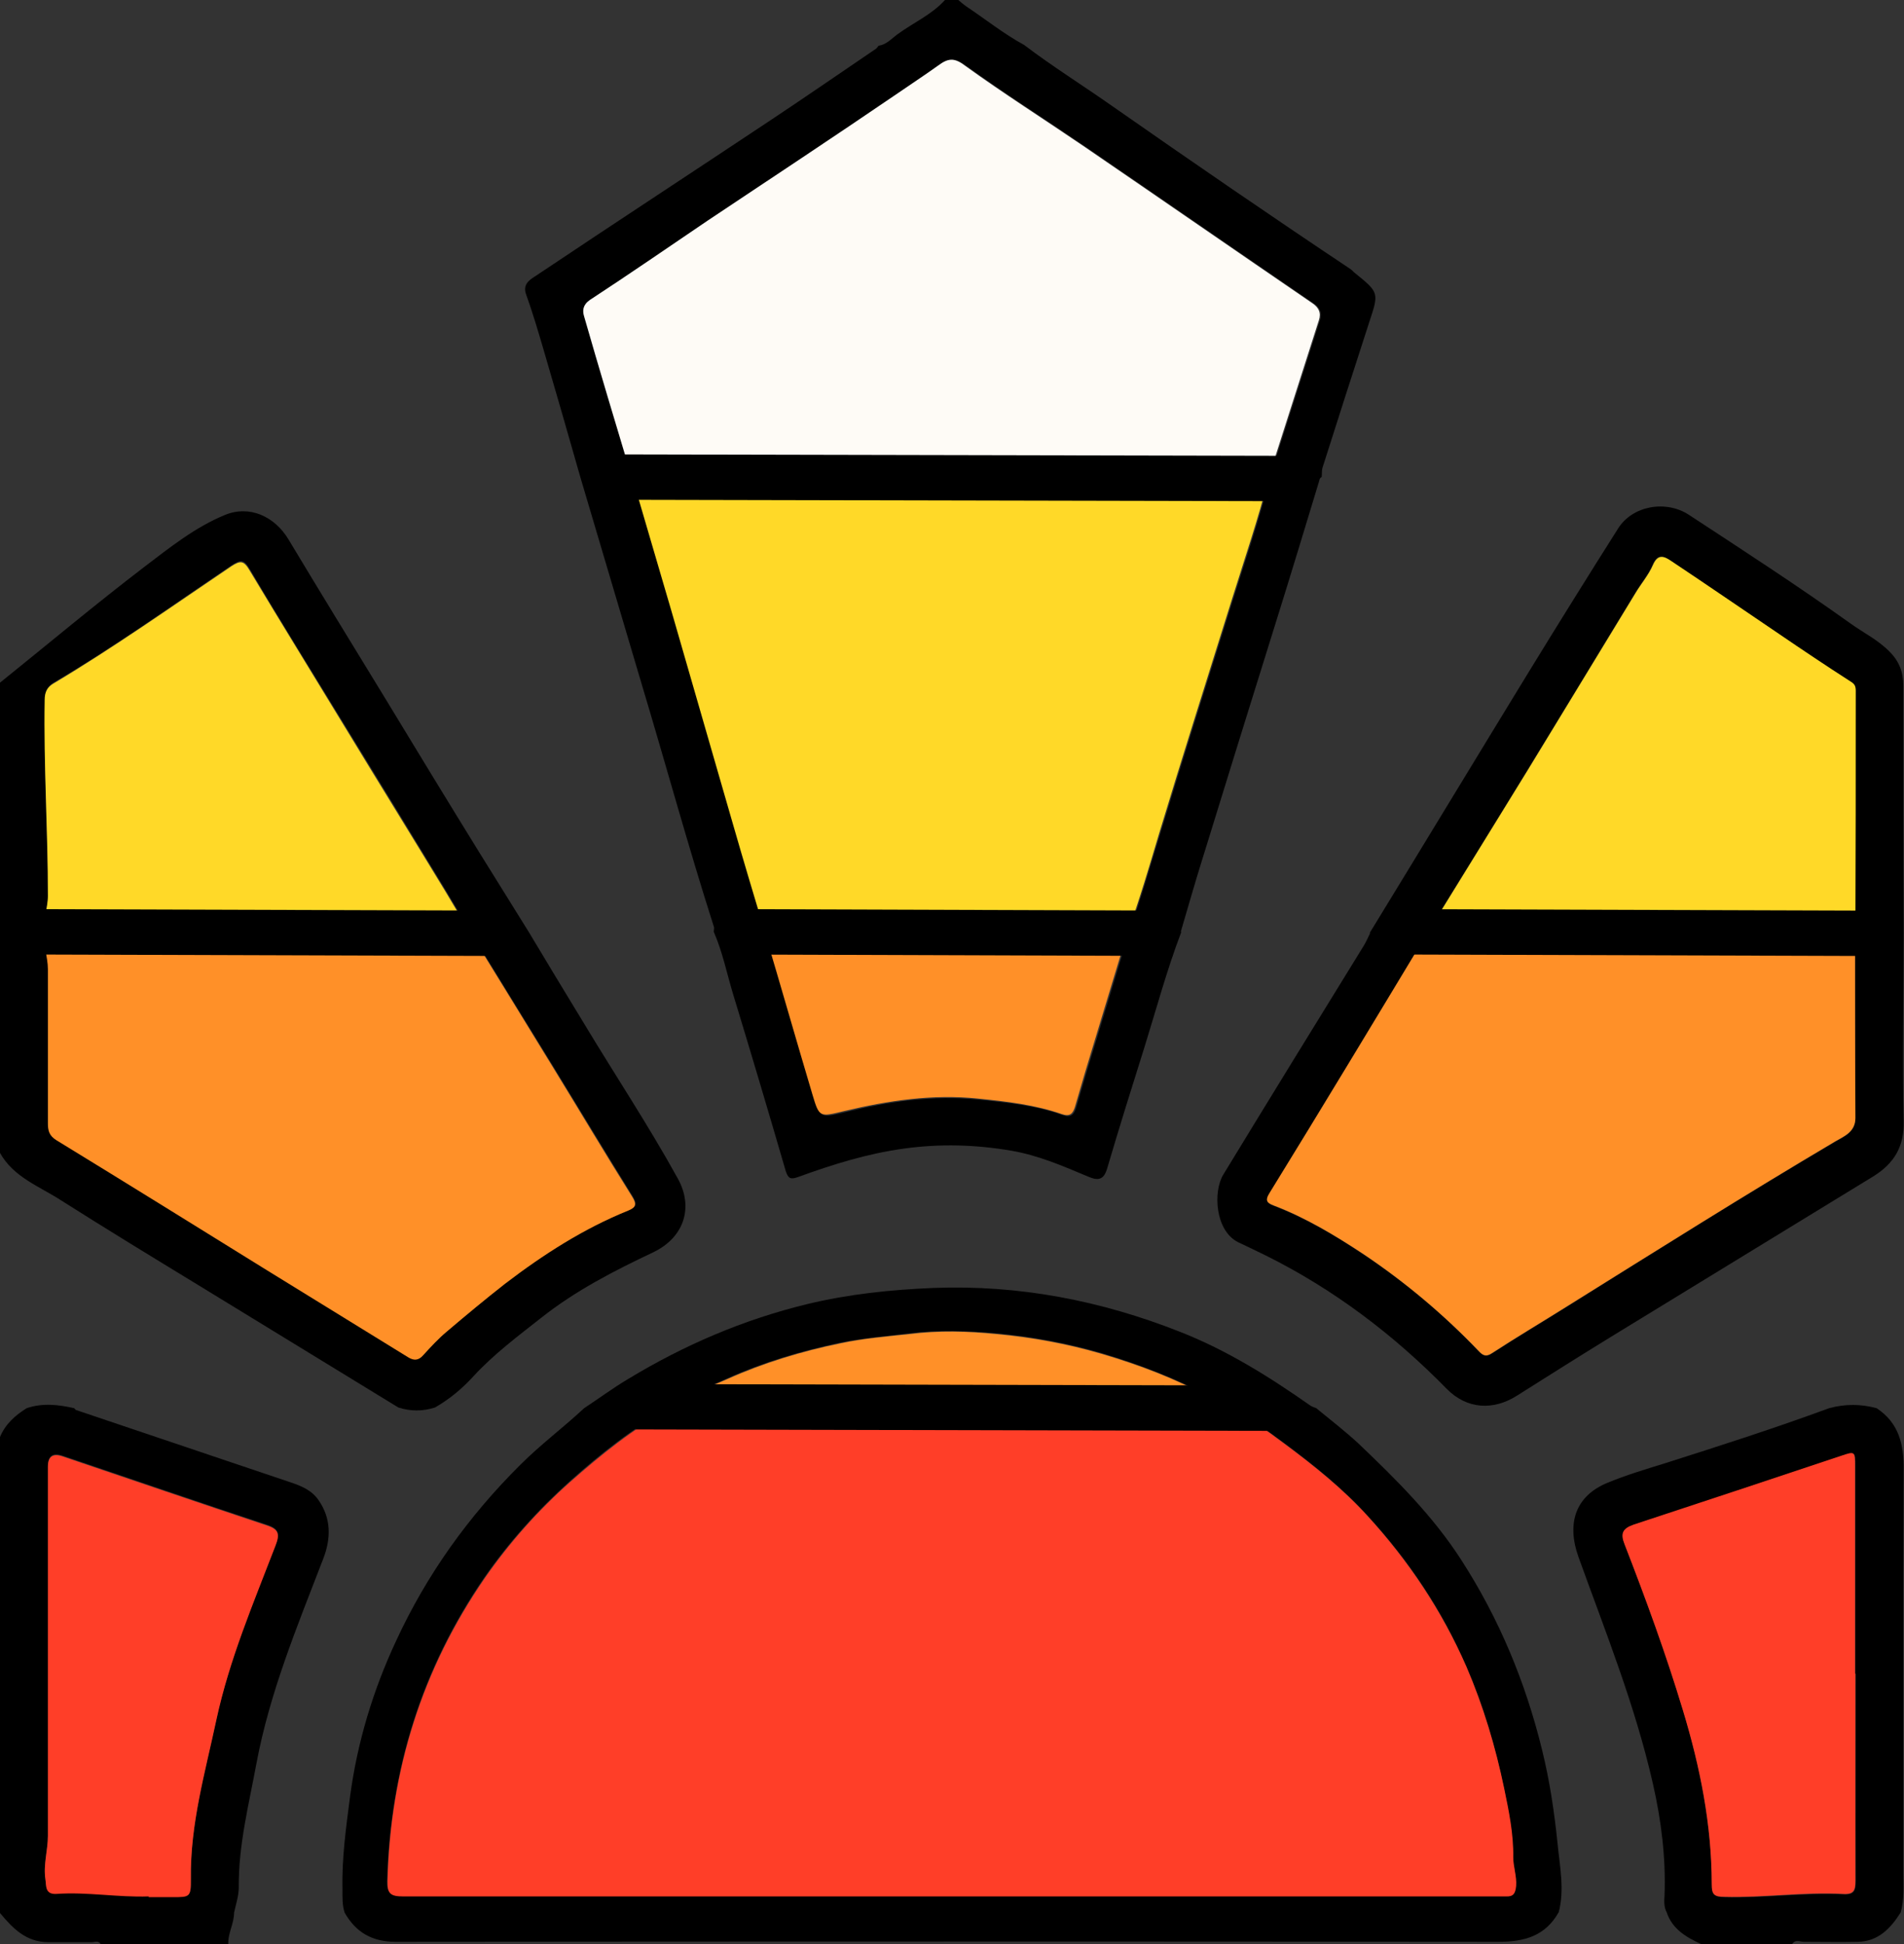 <?xml version="1.0" encoding="UTF-8"?><svg id="Layer_2" xmlns="http://www.w3.org/2000/svg" viewBox="0 0 52.87 54"><rect x="0" y="0" width="52.87" height="54" fill="#333333" stroke="none"/><defs><style>.cls-1{fill:none;stroke:#000;stroke-miterlimit:10;stroke-width:1.26px;}.cls-2{fill:#fefbf6;}.cls-3{fill:#ff9028;}.cls-4{fill:#ff3e28;}.cls-5{fill:#ffd928;}</style></defs><g id="Layer_1-2"><g><path d="m32.8,25.89c-.4,1.05-.69,2.13-1.02,3.19-.35,1.11-.7,2.23-1.03,3.35-.09.32-.23.38-.53.25-.69-.29-1.38-.59-2.13-.72-.99-.17-1.98-.2-2.99-.06-1.02.14-1.98.44-2.94.79-.2.07-.27.05-.34-.16-.48-1.65-.97-3.3-1.47-4.94-.17-.57-.29-1.16-.53-1.71,0-.05.02-.1,0-.15-.71-2.22-1.32-4.46-1.99-6.69-.57-1.92-1.14-3.85-1.71-5.77-.34-1.19-.68-2.38-1.03-3.57-.15-.51-.3-1.02-.48-1.52-.1-.27.08-.4.24-.5,2.15-1.44,4.32-2.86,6.47-4.29,1.01-.67,2.01-1.36,3.01-2.04.03-.02.04-.06.07-.08.21-.03.35-.19.51-.31C25.36.63,25.87.41,26.24,0,26.36,0,26.49,0,26.61,0c.07.06.14.12.21.17.54.36,1.05.77,1.62,1.08.79.6,1.64,1.13,2.45,1.7,2.19,1.53,4.4,3.05,6.62,4.53.04.03.07.07.11.1.68.55.67.55.4,1.37-.44,1.35-.87,2.7-1.3,4.05-.02.08-.01.17-.02.25-.05.02-.06.06-.07.11-.4,1.32-.8,2.64-1.21,3.95-.68,2.18-1.36,4.36-2.03,6.54-.21.67-.4,1.34-.6,2.02Zm2.43-12.61s.03-.04.04-.06c.46-1.44.92-2.88,1.38-4.32.07-.21,0-.36-.18-.48-2.12-1.45-4.23-2.91-6.35-4.36-1.1-.75-2.22-1.46-3.3-2.24-.31-.22-.47-.2-.74,0-.38.28-.78.54-1.18.81-1.73,1.18-3.47,2.33-5.21,3.49-1.1.73-2.18,1.48-3.28,2.21-.2.13-.21.3-.16.46.44,1.5.88,2.99,1.33,4.49.36,1.24.73,2.48,1.09,3.72.57,1.96,1.13,3.93,1.7,5.89.29,1,.59,2,.89,3.01.44,1.51.88,3.02,1.33,4.53.19.63.2.62.87.46,1.22-.3,2.45-.48,3.72-.35.79.08,1.58.16,2.33.43.23.08.31-.02.37-.2.1-.33.19-.66.29-.99.39-1.29.78-2.58,1.17-3.86.32-.89.58-1.8.86-2.71.66-2.18,1.35-4.35,2.03-6.53.35-1.12.73-2.23,1.02-3.37Z"/><path d="m0,18.96c1.33-1.07,2.64-2.17,4-3.21.71-.54,1.42-1.11,2.25-1.45.69-.28,1.38.05,1.76.68.87,1.45,1.76,2.9,2.64,4.34.88,1.45,1.76,2.9,2.65,4.34.46.74.92,1.48,1.38,2.22.51.85,1.02,1.7,1.54,2.55.86,1.43,1.79,2.83,2.6,4.3.44.79.19,1.63-.68,2.05-1.08.51-2.15,1.06-3.1,1.81-.66.52-1.33,1.02-1.9,1.64-.31.34-.66.63-1.06.86-.34.11-.68.11-1.02,0-1.85-1.13-3.69-2.26-5.54-3.39-1.28-.78-2.56-1.56-3.82-2.36C1.1,32.95.38,32.7,0,32.02,0,27.66,0,23.31,0,18.96Zm1.27,6.93c-.08.34.07.67.07,1.01-.01,1.42,0,2.85,0,4.27,0,.21.03.35.24.48,1.96,1.2,3.91,2.41,5.86,3.62,1.3.81,2.61,1.61,3.91,2.41.15.1.28.1.41-.06.21-.23.42-.46.66-.66.53-.45,1.07-.9,1.62-1.33,1.06-.81,2.18-1.52,3.42-2.03.22-.09.23-.18.1-.39-.74-1.19-1.46-2.39-2.19-3.58-.77-1.25-1.54-2.5-2.31-3.76-.23-.38-.45-.76-.68-1.14-.93-1.53-1.86-3.05-2.8-4.58-.88-1.44-1.78-2.88-2.64-4.34-.16-.27-.25-.28-.51-.11-1.63,1.1-3.23,2.25-4.93,3.25-.17.1-.25.23-.25.46-.04,1.81.08,3.62.09,5.44,0,.34-.14.67-.07,1.01Z"/><path d="m0,53.11v-13.2c.15-.36.42-.6.74-.8.44-.15.88-.1,1.32,0,.02.02.03.04.05.05,1.99.67,3.97,1.34,5.96,2.01.3.1.59.22.78.5.35.51.34,1.06.13,1.61-.72,1.87-1.49,3.72-1.86,5.7-.21,1.14-.5,2.26-.49,3.44,0,.23-.08.47-.13.7,0,.31-.18.58-.16.89h-3.54c-.05-.13-.17-.07-.25-.07-.4,0-.81,0-1.21,0-.62,0-.99-.39-1.34-.81Zm4.13-.44c.22,0,.44,0,.66,0,.49,0,.52,0,.51-.51-.02-1.52.4-2.96.71-4.42.36-1.67,1.03-3.24,1.64-4.83.12-.31.1-.45-.23-.56-1.9-.63-3.79-1.28-5.68-1.92q-.41-.14-.41.29c0,3.42,0,6.83,0,10.25,0,.4-.13.8-.07,1.2.03.18-.02.44.31.41.86-.06,1.71.1,2.56.07Z"/><path d="m50.79,39.11c.44-.12.88-.12,1.32,0,.62.41.76,1.01.75,1.72-.02,3.73-.01,7.46-.01,11.19,0,.36.03.73-.07,1.09-.28.45-.63.81-1.19.82-.5.01-1,0-1.5,0-.11,0-.24-.08-.33.07h-2.51c-.41-.19-.81-.41-.97-.89-.08-.15-.07-.31-.06-.46.04-1.05-.09-2.09-.32-3.1-.49-2.17-1.32-4.23-2.07-6.31-.33-.93-.09-1.69.81-2.06.51-.21,1.04-.37,1.56-.53,1.54-.49,3.07-.98,4.59-1.54Zm.73,7.38c0-1.92,0-3.83,0-5.75,0-.43,0-.43-.38-.3-1.92.64-3.84,1.29-5.76,1.91-.32.1-.38.25-.26.55.59,1.52,1.15,3.05,1.62,4.61.47,1.58.79,3.18.8,4.83,0,.27.07.34.34.35,1.1.03,2.2-.13,3.3-.08.31.02.35-.1.35-.37-.01-1.92,0-3.83,0-5.75Z"/><path d="m43.28,53.11c-.37.66-.95.82-1.67.82-10.21-.01-20.42-.01-30.63,0-.64,0-1.1-.26-1.41-.81-.07-.21-.06-.43-.06-.65-.02-.87.1-1.72.21-2.57.2-1.51.64-2.96,1.28-4.33.85-1.84,2.01-3.46,3.45-4.89.56-.56,1.19-1.03,1.77-1.57.41-.27.8-.56,1.22-.81,1.55-.94,3.2-1.65,4.97-2.08,1.16-.28,2.32-.4,3.51-.45,2.38-.09,4.65.35,6.85,1.22,1.3.51,2.48,1.25,3.62,2.05.05.03.11.05.16.07.39.32.79.63,1.16.97,1.05,1,2.08,2.02,2.87,3.25,1.05,1.63,1.78,3.39,2.24,5.27.21.85.34,1.72.43,2.6.06.63.2,1.28.03,1.92Zm-9.22-14.02c-.15-.1-.29-.2-.45-.29-.96-.52-1.98-.91-3.02-1.22-.96-.28-1.94-.46-2.93-.55-.8-.07-1.6-.1-2.4,0-.64.08-1.29.13-1.93.26-1.08.23-2.13.54-3.13.99-.51.23-1.04.43-1.48.79-.05.01-.1.02-.14.04-1.01.55-1.91,1.27-2.76,2.03-.89.8-1.69,1.69-2.37,2.67-1.74,2.53-2.61,5.34-2.7,8.41-.01.36.09.44.44.43,10.13-.01,20.27,0,30.4,0,.07,0,.15,0,.22,0,.21.02.26-.09.28-.29.02-.27-.08-.53-.08-.8,0-.65-.13-1.28-.25-1.9-.24-1.16-.57-2.3-1.05-3.39-.67-1.56-1.6-2.94-2.74-4.18-.69-.76-1.49-1.4-2.31-2.01-.51-.38-1.02-.75-1.61-1.01Z"/><path d="m38.04,25.9c1.48-2.42,2.95-4.85,4.43-7.27.81-1.32,1.63-2.64,2.46-3.95.4-.64,1.33-.8,1.97-.38,1.51.99,3.02,1.97,4.49,3.02.36.26.76.45,1.08.78.27.27.38.57.38.94,0,2.29,0,4.57.01,6.86,0,1.75-.04,3.49,0,5.24.02.72-.28,1.18-.84,1.53-2.43,1.49-4.86,2.97-7.29,4.46-.88.54-1.75,1.09-2.62,1.64-.64.4-1.37.38-1.94-.2-1.47-1.5-3.13-2.76-5.02-3.7-.26-.13-.52-.25-.77-.37-.64-.32-.7-1.41-.41-1.88,1.29-2.12,2.59-4.23,3.89-6.34.07-.11.12-.23.18-.35Zm1.61-.01c-.05.08-.1.16-.14.24-1.41,2.33-2.82,4.67-4.25,7-.14.23-.07.29.11.36.89.34,1.7.82,2.49,1.35,1.16.77,2.23,1.67,3.19,2.68.12.12.2.19.38.07.69-.45,1.4-.87,2.1-1.31,2.46-1.54,4.92-3.09,7.43-4.57.24-.14.56-.26.56-.65,0-1.72,0-3.44-.01-5.16,0-2.24,0-4.47.01-6.71,0-.12-.02-.18-.14-.26-.67-.43-1.34-.88-2-1.33-.99-.67-1.98-1.34-2.97-2.01-.19-.13-.38-.25-.52.1-.12.28-.33.52-.49.79-1,1.64-1.99,3.29-3,4.93-.91,1.5-1.84,2.99-2.76,4.48Z"/><path class="cls-5" d="m21.24,25.89c-.3-1-.6-2-.89-3.01-.57-1.96-1.13-3.93-1.7-5.89-.36-1.24-.73-2.48-1.09-3.72,5.89,0,11.78,0,17.67,0-.29,1.14-.67,2.25-1.02,3.37-.68,2.18-1.37,4.35-2.03,6.53-.27.91-.54,1.82-.86,2.71-3.36,0-6.72,0-10.07,0Z"/><path class="cls-2" d="m35.22,13.28c-5.89,0-11.78,0-17.67,0-.45-1.5-.9-2.99-1.33-4.49-.05-.16-.04-.32.16-.46,1.1-.72,2.19-1.47,3.28-2.21,1.74-1.16,3.48-2.31,5.21-3.49.39-.27.79-.53,1.18-.81.27-.2.44-.23.74,0,1.08.78,2.2,1.49,3.3,2.24,2.12,1.45,4.23,2.91,6.35,4.36.18.12.25.27.18.48-.46,1.44-.92,2.88-1.38,4.32,0,.02-.02.04-.04.06Z"/><path class="cls-3" d="m21.24,25.89c3.36,0,6.72,0,10.07,0-.39,1.29-.78,2.58-1.17,3.86-.1.33-.19.66-.29.99-.06.19-.14.28-.37.2-.75-.26-1.54-.35-2.33-.43-1.27-.13-2.5.06-3.72.35-.67.16-.68.18-.87-.46-.45-1.51-.88-3.02-1.33-4.53Z"/><path class="cls-3" d="m13.05,25.89c.77,1.25,1.54,2.5,2.31,3.76.73,1.19,1.45,2.4,2.19,3.58.13.21.12.3-.1.39-1.24.5-2.36,1.22-3.42,2.03-.55.43-1.09.88-1.62,1.33-.24.2-.45.43-.66.66-.13.15-.26.15-.41.06-1.3-.8-2.61-1.61-3.91-2.41-1.95-1.21-3.9-2.42-5.86-3.62-.21-.13-.24-.27-.24-.48,0-1.42,0-2.85,0-4.27,0-.34-.14-.67-.07-1.01,3.93,0,7.86,0,11.79,0Z"/><path class="cls-5" d="m13.05,25.89c-3.93,0-7.86,0-11.79,0-.08-.34.07-.67.07-1.01,0-1.81-.12-3.62-.09-5.44,0-.23.08-.36.25-.46,1.69-1.01,3.3-2.15,4.93-3.25.26-.17.35-.16.51.11.87,1.45,1.76,2.89,2.64,4.34.93,1.53,1.87,3.05,2.8,4.58.23.38.45.76.68,1.14Z"/><path class="cls-4" d="m4.13,52.67c-.86.03-1.71-.13-2.56-.07-.33.02-.28-.23-.31-.41-.06-.4.07-.8.07-1.2,0-3.42,0-6.83,0-10.25q0-.43.41-.29c1.89.64,3.79,1.29,5.68,1.92.33.11.35.25.23.56-.61,1.59-1.28,3.16-1.64,4.83-.31,1.46-.73,2.9-.71,4.42,0,.51-.02.51-.51.51-.22,0-.44,0-.66,0Z"/><path class="cls-4" d="m51.52,46.48c0,1.92,0,3.83,0,5.75,0,.27-.04.39-.35.37-1.1-.06-2.2.11-3.3.08-.28,0-.34-.07-.34-.35,0-1.65-.32-3.25-.8-4.83-.47-1.56-1.03-3.09-1.62-4.61-.12-.3-.06-.44.26-.55,1.92-.63,3.84-1.27,5.76-1.91.38-.13.38-.12.38.3,0,1.92,0,3.83,0,5.75Z"/><path class="cls-4" d="m34.06,39.09c.59.25,1.1.63,1.61,1.01.82.61,1.62,1.25,2.31,2.01,1.14,1.25,2.06,2.63,2.74,4.18.47,1.1.81,2.23,1.05,3.39.13.62.26,1.26.25,1.9,0,.27.1.52.08.8-.02.2-.07.3-.28.29-.07,0-.15,0-.22,0-10.13,0-20.27,0-30.4,0-.35,0-.45-.07-.44-.43.08-3.07.96-5.88,2.7-8.41.68-.98,1.48-1.88,2.37-2.67.86-.76,1.75-1.48,2.76-2.03.04-.02.09-.03.14-.04,5.11,0,10.23,0,15.34,0Z"/><path class="cls-3" d="m34.06,39.09c-5.11,0-10.23,0-15.34,0,.44-.37.97-.57,1.48-.79,1-.45,2.06-.77,3.13-.99.64-.14,1.29-.19,1.93-.26.8-.1,1.6-.08,2.4,0,.99.09,1.97.27,2.93.55,1.05.31,2.06.69,3.02,1.22.15.08.3.19.45.29Z"/><path class="cls-3" d="m51.51,25.89c0,1.72,0,3.44.01,5.16,0,.39-.32.51-.56.65-2.5,1.48-4.96,3.03-7.43,4.57-.7.44-1.41.86-2.1,1.31-.18.12-.27.05-.38-.07-.97-1.01-2.03-1.9-3.19-2.68-.79-.52-1.6-1.01-2.49-1.35-.18-.07-.26-.13-.11-.36,1.43-2.32,2.84-4.66,4.25-7,.05-.08.1-.16.14-.24,3.95,0,7.91,0,11.86,0Z"/><path class="cls-5" d="m51.51,25.89c-3.95,0-7.91,0-11.86,0,.92-1.49,1.84-2.99,2.76-4.48,1-1.64,2-3.29,3-4.93.16-.27.37-.51.49-.79.15-.34.34-.22.52-.1.99.66,1.98,1.34,2.97,2.01.66.45,1.33.9,2,1.33.12.07.14.14.14.26,0,2.24,0,4.47-.01,6.71Z"/></g><line class="cls-1" x1="17.65" y1="39.07" x2="35.38" y2="39.11"/><line class="cls-1" x1=".96" y1="25.88" x2="13.81" y2="25.92"/><line class="cls-1" x1="20.46" y1="25.88" x2="32.57" y2="25.92"/><line class="cls-1" x1="16.99" y1="13.25" x2="35.97" y2="13.29"/><line class="cls-1" x1="38.92" y1="25.88" x2="51.56" y2="25.92"/></g></svg>